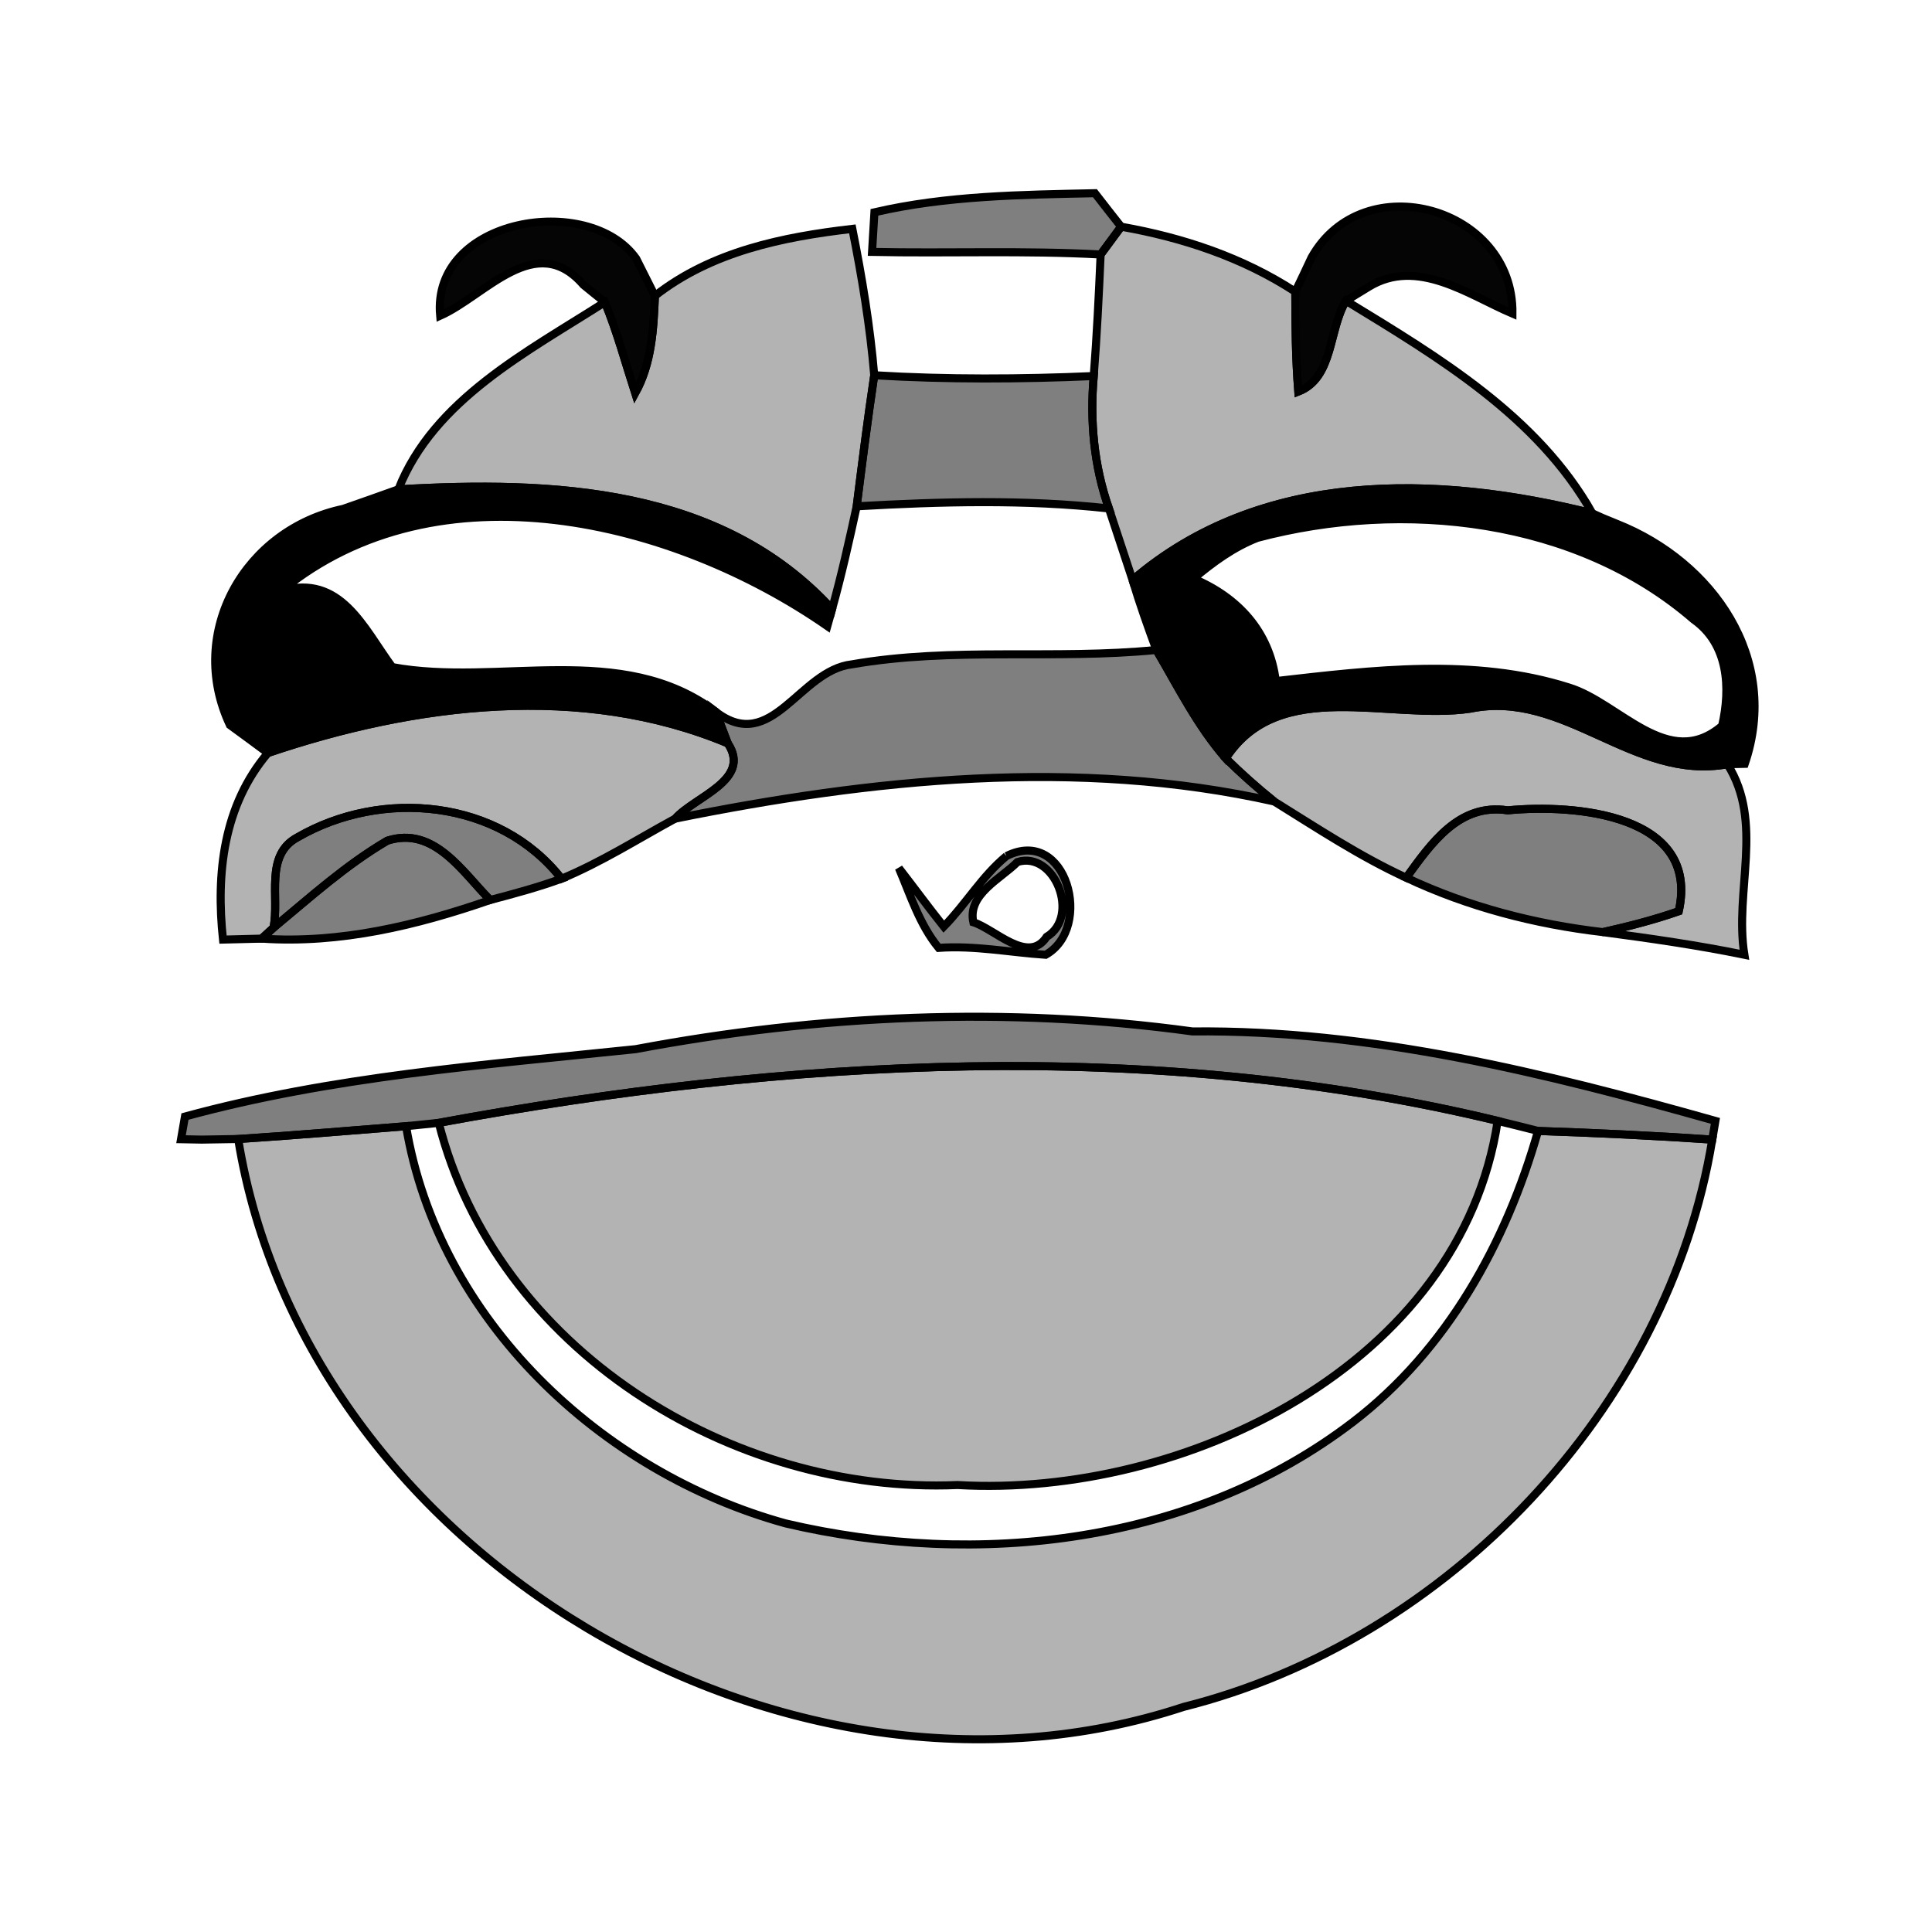 <svg xmlns="http://www.w3.org/2000/svg" width="24" height="24" viewBox="0 0 240 240"><path d="M108.624,26.374C117.583,24.294 126.86,24.196 136.015,24C136.822,25.053 138.462,27.133 139.27,28.161C138.634,29.018 137.361,30.756 136.724,31.613C127.276,31.099 117.779,31.49 108.33,31.294L108.624,26.374L108.624,26.374Z" fill-rule="nonZero" stroke-width="1" fill="#000000" stroke="#00000000" fill-opacity="0.5"/><path d="M162.915,32.004C169.329,20.524 188.054,25.689 187.883,38.956C182.375,36.606 176.06,31.955 170.038,35.627C169.329,36.067 167.909,36.924 167.199,37.365C165.021,40.938 165.681,46.935 161.275,48.649C160.957,44.512 160.908,40.376 160.908,36.239C161.422,35.186 162.426,33.057 162.915,32.004L162.915,32.004ZM54.676,39.225C53.55,27.06 73.181,23.853 79.031,32.127C79.618,33.301 80.769,35.602 81.356,36.753C81.185,40.89 80.965,45.124 78.908,48.845C77.685,45.051 76.656,41.208 75.139,37.536C74.453,36.998 73.132,35.921 72.471,35.382C66.547,28.553 60.33,36.704 54.676,39.225L54.676,39.225Z" fill-rule="nonZero" stroke-width="1" fill="#000000" stroke="#00000000" fill-opacity="0.98"/><path d="M81.356,36.753C88.381,31.245 97.218,29.434 105.883,28.43C107.082,34.452 108.086,40.498 108.6,46.617C107.792,52.027 107.107,57.461 106.421,62.895C105.491,67.178 104.536,71.438 103.361,75.672C89.532,60.545 68.53,59.688 49.486,60.79C53.892,49.628 65.544,43.68 75.139,37.536C76.656,41.208 77.685,45.051 78.908,48.845C80.965,45.124 81.185,40.89 81.356,36.753ZM139.27,28.161C146.932,29.507 154.373,31.98 160.908,36.239C160.908,40.376 160.957,44.512 161.275,48.649C165.681,46.935 165.021,40.938 167.199,37.365C178.704,44.39 190.991,51.684 197.82,63.776C178.508,58.93 156.649,58.367 140.69,72.049L137.753,63.164C135.892,57.877 135.378,52.296 135.868,46.715C136.259,41.697 136.504,36.655 136.724,31.613C137.361,30.756 138.634,29.018 139.27,28.161Z" fill-rule="nonZero" stroke-width="1" fill="#000000" stroke="#00000000" fill-opacity="0.3"/><path d="M108.6,46.617C117.681,47.156 126.787,47.107 135.868,46.715C135.378,52.296 135.892,57.877 137.753,63.164C127.35,62.014 116.849,62.307 106.421,62.895C107.107,57.461 107.792,52.027 108.6,46.617L108.6,46.617Z" fill-rule="nonZero" stroke-width="1" fill="#000000" stroke="#00000000" fill-opacity="0.5"/><path d="M42.633,63.213C44.909,62.43 47.21,61.598 49.486,60.79C68.53,59.688 89.532,60.545 103.361,75.672L102.774,77.777C83.657,64.51 54.406,57.387 34.947,73.396C34.041,74.155 34.041,74.155 34.947,73.396C42.314,71.242 45.154,77.998 48.728,82.869C61.945,85.316 77.219,79.589 88.92,88.425C89.287,89.404 90.046,91.362 90.413,92.341C72.226,84.729 51.493,87.372 33.282,93.541C32.107,92.66 29.733,90.922 28.558,90.065C23.099,78.487 30.492,65.759 42.633,63.213L42.633,63.213ZM140.69,72.049C156.649,58.367 178.508,58.93 197.82,63.776C198.139,63.923 198.751,64.192 199.069,64.339L200.856,65.073C212.825,69.822 221.197,81.841 216.742,94.887L214.588,94.936C202.887,97.066 194.369,85.61 182.644,88.033C172.584,89.526 158.901,83.97 152.268,94.202C148.743,90.163 146.344,85.316 143.652,80.739C142.599,77.875 141.571,74.987 140.69,72.049M156.209,66.811C153.247,67.962 150.677,69.847 148.253,71.878C153.834,74.228 157.726,78.487 158.485,84.607C170.504,83.236 183.109,81.669 194.859,85.39C201.174,87.299 207.244,95.891 213.927,90.163C215.004,85.439 214.71,80.005 210.402,76.969C195.838,64.339 174.298,62.014 156.209,66.811L156.209,66.811Z" fill-rule="nonZero" stroke-width="1" fill="#000000" stroke="#00000000"/><path d="M105.834,82.526C118.293,80.347 131.07,81.987 143.652,80.739C146.344,85.316 148.743,90.163 152.268,94.202C154.177,96.086 156.184,97.873 158.289,99.562C133.812,94.079 108.233,96.772 83.877,101.692C86.35,98.926 93.424,96.894 90.413,92.341C90.046,91.362 89.287,89.404 88.92,88.425C95.896,93.761 99.274,83.26 105.834,82.526Z" fill-rule="nonZero" stroke-width="1" fill="#000000" stroke="#00000000" fill-opacity="0.5"/><path d="M33.282,93.541C51.493,87.372 72.226,84.729 90.413,92.341C93.424,96.894 86.35,98.926 83.877,101.692C79.202,104.238 74.698,107.101 69.754,109.158C62.019,99.269 47.43,97.947 36.954,104.017C32.817,106.22 34.751,111.532 33.968,115.252L32.499,116.599C31.299,116.623 28.901,116.697 27.701,116.721C26.82,108.521 27.75,100.052 33.282,93.541L33.282,93.541ZM152.268,94.202C158.901,83.97 172.584,89.526 182.644,88.033C194.369,85.61 202.887,97.066 214.588,94.936C219.165,102.181 215.42,110.675 216.693,118.606C210.867,117.406 204.992,116.574 199.118,115.791C202.3,115.081 205.458,114.273 208.542,113.196C211.234,101.129 195.618,99.856 187.295,100.664C181.249,99.734 177.798,104.752 174.689,109.035C168.937,106.392 163.65,102.891 158.289,99.562C156.184,97.873 154.177,96.086 152.268,94.202Z" fill-rule="nonZero" stroke-width="1" fill="#000000" stroke="#00000000" fill-opacity="0.3"/><path d="M36.954,104.017C47.43,97.947 62.019,99.269 69.754,109.158C66.865,110.21 63.879,111.018 60.893,111.801C57.442,108.325 53.917,102.573 48.116,104.433C42.975,107.444 38.545,111.458 33.968,115.252C34.751,111.532 32.817,106.22 36.954,104.017L36.954,104.017Z" fill-rule="nonZero" stroke-width="1" fill="#000000" stroke="#00000000" fill-opacity="0.5"/><path d="M174.689,109.035C177.798,104.752 181.249,99.734 187.295,100.664C195.618,99.856 211.234,101.129 208.542,113.196C205.458,114.273 202.3,115.081 199.118,115.791C190.698,114.812 182.375,112.658 174.689,109.035L174.689,109.035ZM33.968,115.252C38.545,111.458 42.975,107.444 48.116,104.433C53.917,102.573 57.442,108.325 60.893,111.801C51.763,114.959 42.265,117.26 32.499,116.599L33.968,115.252L33.968,115.252Z" fill-rule="nonZero" stroke-width="1" fill="#000000" stroke="#00000000" fill-opacity="0.5"/><path d="M125.024,106.343C132.514,102.598 135.868,115.252 129.895,118.606C125.465,118.312 121.083,117.431 116.604,117.749C114.23,114.861 113.104,111.214 111.659,107.836C113.52,110.235 115.331,112.707 117.24,115.106C119.982,112.315 121.989,108.839 125.024,106.343M126.395,107.077C124.339,109.158 120.153,111.091 120.912,114.567C123.604,115.424 127.741,119.854 130.018,116.378C134.228,113.857 131.046,105.657 126.395,107.077L126.395,107.077Z" fill-rule="nonZero" stroke-width="1" fill="#000000" stroke="#00000000" fill-opacity="0.5"/><path d="M78.957,130.331C101.721,126.047 125.147,124.97 148.131,128.128C170.308,127.907 191.897,133.268 213.095,139.24L212.703,141.566C205.482,141.076 198.286,140.734 191.065,140.489C189.816,140.171 187.295,139.534 186.047,139.24C142.942,128.838 97.781,131.506 54.504,139.485C53.501,139.583 51.469,139.803 50.441,139.901C43.489,140.44 36.538,141.052 29.586,141.492C28.436,141.517 26.184,141.541 25.058,141.566L22.488,141.517L22.977,138.702C41.262,133.709 60.208,132.289 78.957,130.331L78.957,130.331Z" fill-rule="nonZero" stroke-width="1" fill="#000000" stroke="#00000000" fill-opacity="0.5"/><path d="M54.504,139.485C97.781,131.506 142.942,128.838 186.047,139.24C181.494,169.519 147.152,186.091 118.954,184.475C90.78,185.674 61.627,167.561 54.504,139.485L54.504,139.485Z" fill-rule="nonZero" stroke-width="1" fill="#000000" stroke="#00000000" fill-opacity="0.3"/><path d="M29.586,141.492C36.538,141.052 43.489,140.44 50.441,139.901C54.455,163.938 74.649,182.933 97.609,189.248C121.45,194.854 148.302,191.794 168.105,176.618C179.756,167.683 187.099,154.417 191.065,140.489C198.286,140.734 205.482,141.076 212.703,141.566C207.244,175.002 179.805,203.812 147.03,212.037C97.634,228.339 37.957,193.165 29.586,141.492Z" fill-rule="nonZero" stroke-width="1" fill="#000000" stroke="#00000000" fill-opacity="0.3"/></svg>